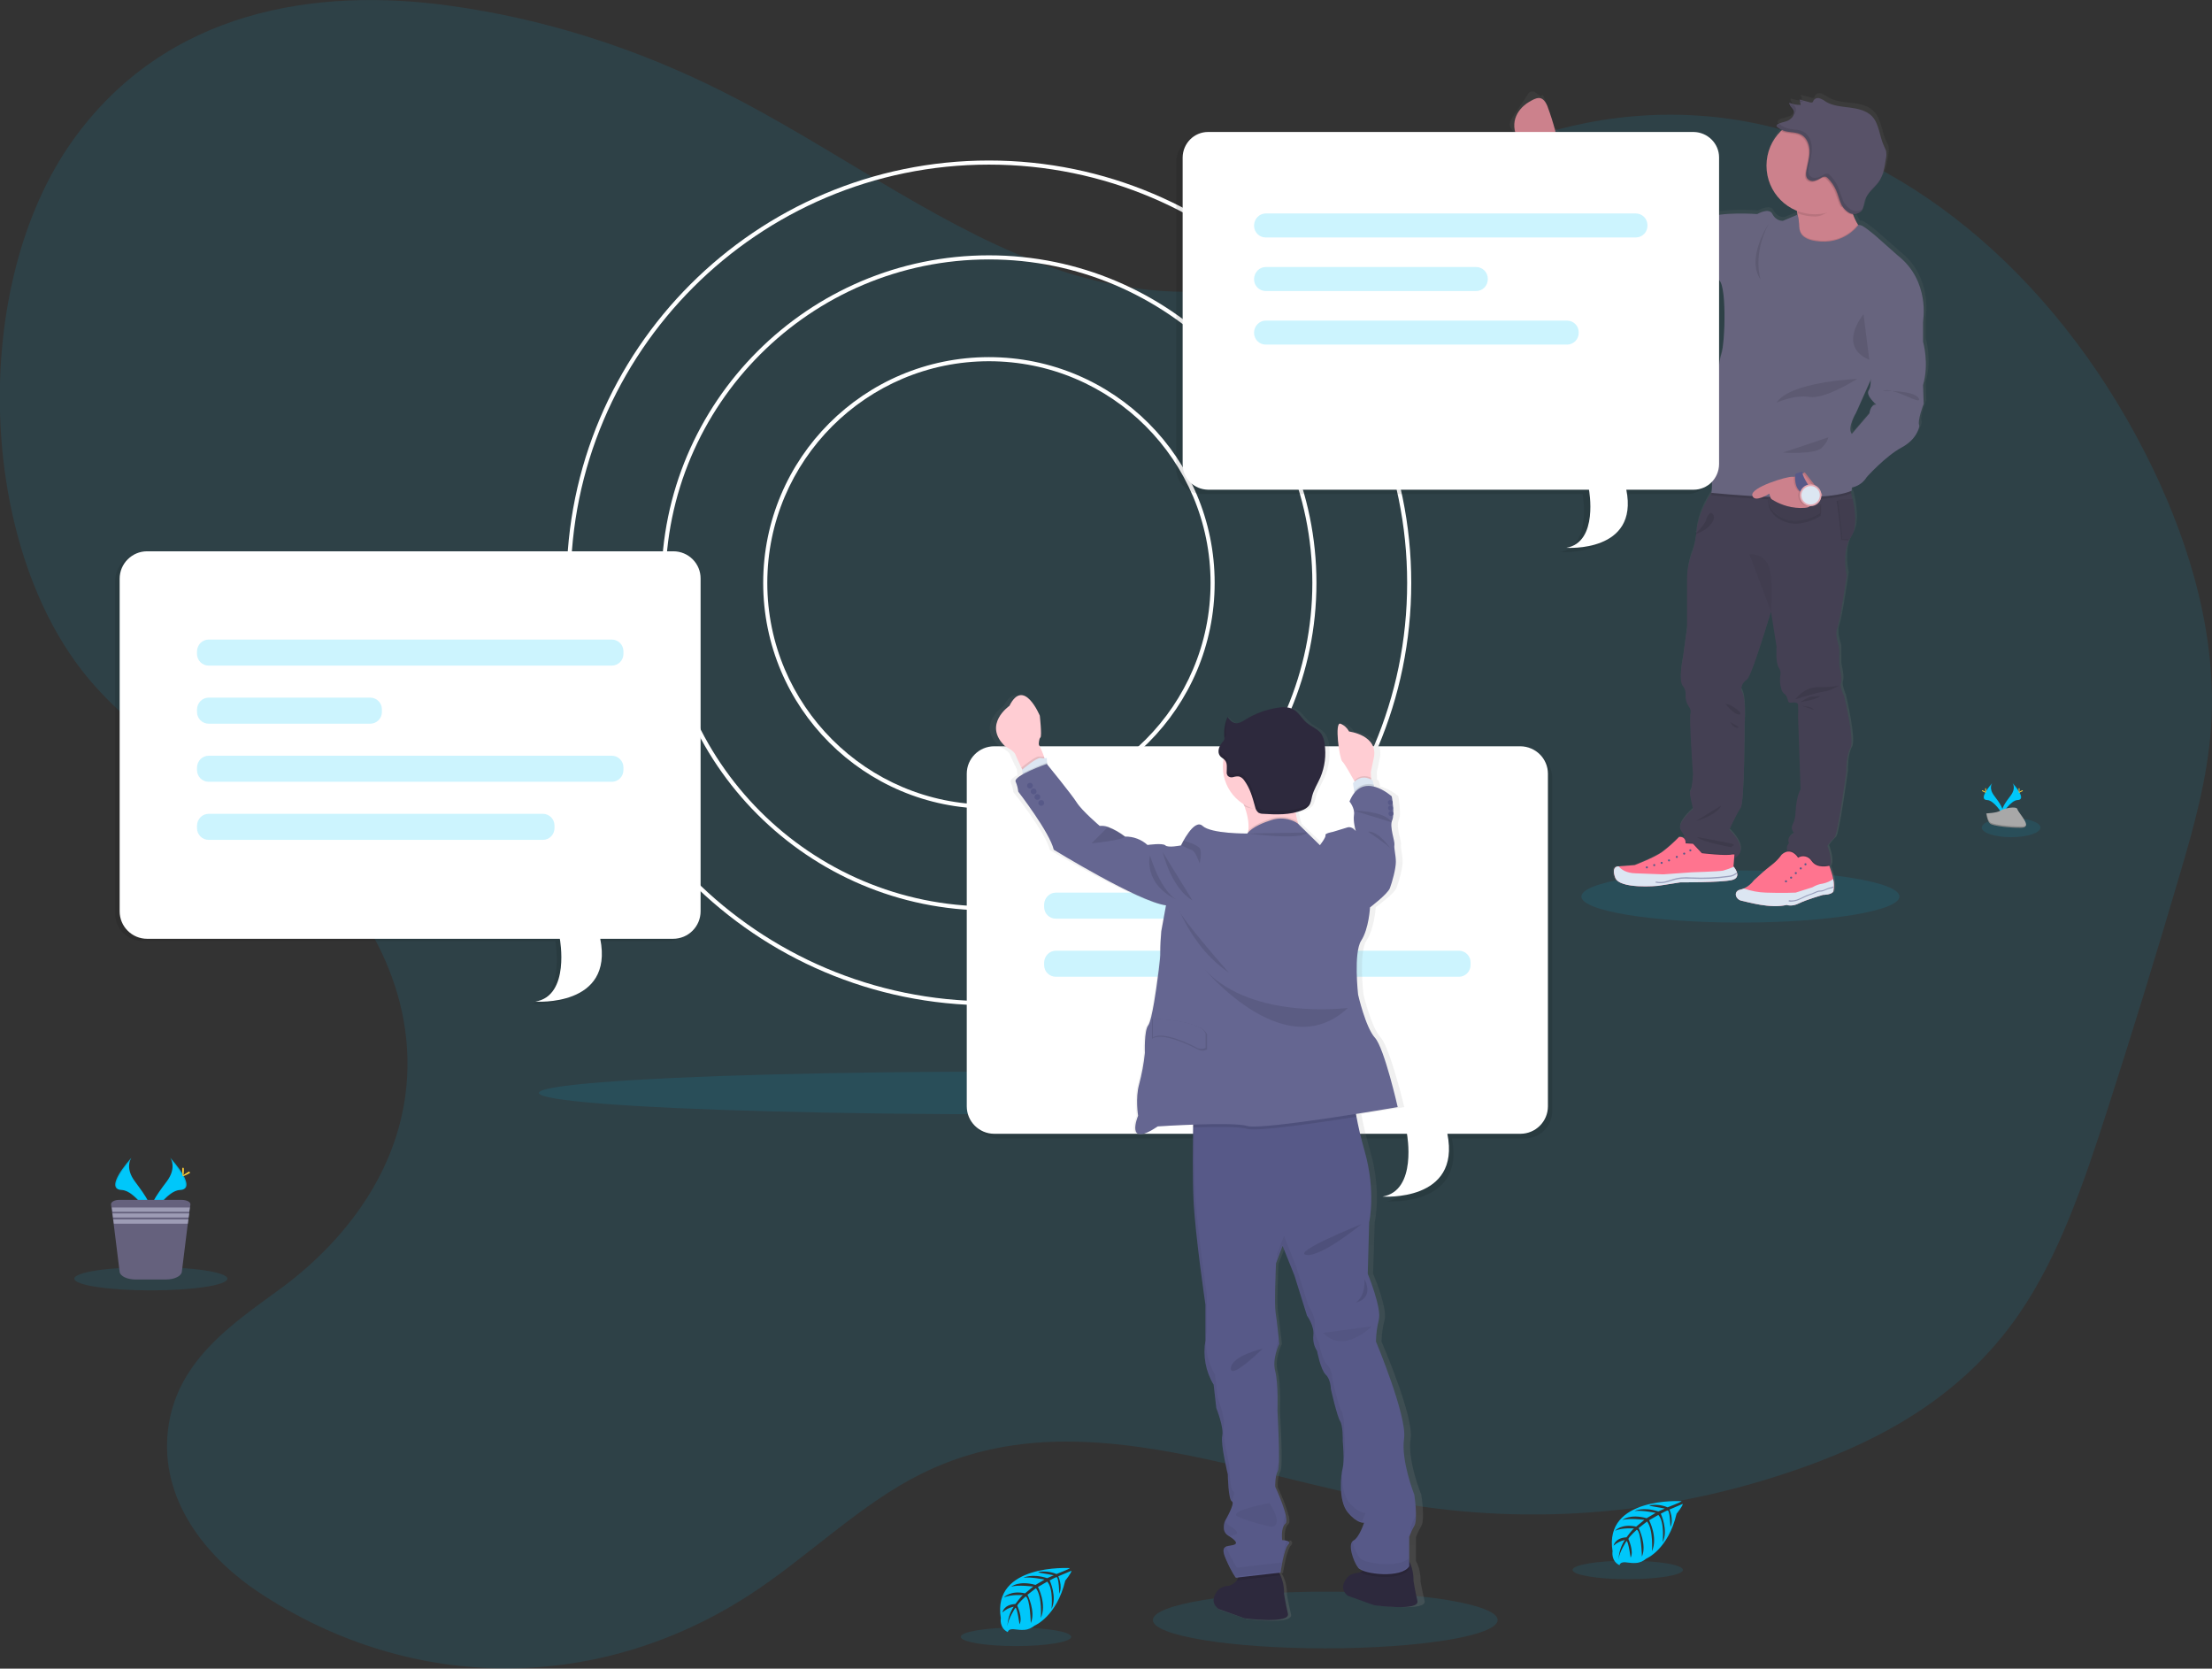 <?xml version="1.0" encoding="utf-8"?>
<!-- Generator: Adobe Illustrator 23.0.3, SVG Export Plug-In . SVG Version: 6.00 Build 0)  -->
<svg version="1.1" id="Layer_1" xmlns="http://www.w3.org/2000/svg" xmlns:xlink="http://www.w3.org/1999/xlink" x="0px" y="0px"
	 viewBox="0 0 1077.9 813" style="enable-background:new 0 0 1077.9 813;" xml:space="preserve">
<rect x="0" y="0" width="1077.9" height="813" fill="#333333" stroke="none"/>
<style type="text/css">
	.st0{opacity:0.1;fill:#00C7FA;enable-background:new    ;}
	.st1{fill:#FFFFFF;}
	.st2{opacity:0.1;}
	.st3{opacity:0.2;}
	.st4{fill:#00C7FA;}
	.st5{fill:url(#SVGID_1_);}
	.st6{fill:#CC818C;}
	.st7{fill:#444053;}
	.st8{opacity:0.1;enable-background:new    ;}
	.st9{opacity:5.000000e-02;enable-background:new    ;}
	.st10{fill:#FF748F;}
	.st11{fill:#575988;}
	.st12{fill:#DCE6F2;}
	.st13{opacity:0.5;fill:#575988;enable-background:new    ;}
	.st14{fill:#67647E;}
	.st15{fill:#585268;}
	.st16{fill:#E4AAB4;}
	.st17{fill:#FFD037;}
	.st18{fill:#65617D;}
	.st19{fill:#9D9CB5;}
	.st20{fill:url(#SVGID_2_);}
	.st21{fill:#2D293D;}
	.st22{opacity:5.000000e-02;}
	.st23{fill:#FFCDD3;}
	.st24{fill:#656691;}
	.st25{fill:#A8A8A8;}
	.st26{opacity:0.2;enable-background:new    ;}
</style>
<path class="st0" d="M663.8,111.3c-46.3,39.3-106.2,36.7-158.8,16.3S404.2,70.8,352.9,45C310,23.3,264.9,9.1,219.3,2.8
	c-65.3-9.1-138.2,2-183.7,65.4c-50.7,70.7-46.8,198.2,8,263c27.9,33,64.4,49.2,96.2,75s61.3,68.6,58.6,118.3
	c-2.5,46-31.7,81.4-61.9,103.5c-23.3,17.1-52.1,35.8-54.9,71.3c-2.7,34.3,21.4,61.2,44.5,76.5c75.3,49.9,168,49.4,243-1.3
	c26.7-18.1,51.3-42.2,79.4-56.2c73.6-37,154.8,0.2,232.8,13.9c66,11.5,133.7,5.5,198-17.5c38.6-13.8,77.4-35,104.5-74.4
	c19.6-28.4,31.8-64.3,43.2-99.8c12.2-37.8,23.9-76,35.2-114.4c6.8-23,13.4-46.5,15.2-71.2c3.2-44.7-10.2-88.9-28.3-126.6
	C1006,139,933.5,76,854.9,60s-161.7,15.2-222.6,83.6"/>
<ellipse class="st0" cx="489.6" cy="532.5" rx="227" ry="10.4"/>
<path class="st1" d="M481.9,489.8c-113.5,0-205.8-92.3-205.8-205.8S368.4,78.2,481.9,78.2S687.7,170.5,687.7,284
	S595.4,489.8,481.9,489.8z M481.9,80.2c-112.4,0-203.8,91.4-203.8,203.8s91.4,203.8,203.8,203.8S685.7,396.3,685.7,284
	S594.3,80.2,481.9,80.2z"/>
<path class="st1" d="M481.9,443.6c-88,0-159.6-71.6-159.6-159.6s71.6-159.6,159.6-159.6S641.5,196,641.5,284
	S569.9,443.6,481.9,443.6L481.9,443.6z M481.9,126.4c-86.9,0-157.6,70.7-157.6,157.6S395,441.6,481.9,441.6S639.5,370.9,639.5,284
	S568.8,126.4,481.9,126.4L481.9,126.4z"/>
<path class="st1" d="M481.9,394c-60.8,0-110-49.2-110-110s49.2-110,110-110s110,49.2,110,110C591.9,344.7,542.7,393.9,481.9,394z
	 M481.9,176c-59.6,0-108,48.4-108,108s48.4,108,108,108s108-48.4,108-108C589.9,224.4,541.6,176,481.9,176z"/>
<ellipse class="st0" cx="980" cy="403.2" rx="14.3" ry="4.7"/>
<g class="st2">
	<path d="M325.9,269.7H69.5c-7.4,0-13.4,6-13.4,13.4v162c0,7.4,6,13.4,13.4,13.4h201.1c0,0,5.2,27.7-11.9,30.6
		c0,0,38.3,2.8,31.6-30.6h35.5c7.4,0,13.4-6,13.4-13.4v-162C339.2,275.7,333.3,269.7,325.9,269.7L325.9,269.7z"/>
	<g class="st3">
		<path d="M99.5,312.7h196.4c3.1,0,5.7,2.5,5.7,5.7v1.3c0,3.1-2.5,5.7-5.7,5.7H99.5c-3.1,0-5.7-2.5-5.7-5.7v-1.3
			C93.8,315.3,96.4,312.7,99.5,312.7z"/>
		<path d="M99.5,369.3h196.4c3.1,0,5.7,2.5,5.7,5.7v1.3c0,3.1-2.5,5.7-5.7,5.7H99.5c-3.1,0-5.7-2.5-5.7-5.7V375
			C93.8,371.8,96.4,369.3,99.5,369.3z"/>
		<path d="M99.5,397.6h162.8c3.1,0,5.7,2.5,5.7,5.7v1.3c0,3.1-2.5,5.7-5.7,5.7H99.5c-3.1,0-5.7-2.5-5.7-5.7v-1.3
			C93.8,400.1,96.4,397.6,99.5,397.6z"/>
		<path d="M99.5,341h78.7c3.1,0,5.7,2.5,5.7,5.7v1.3c0,3.1-2.5,5.7-5.7,5.7H99.5c-3.1,0-5.7-2.5-5.7-5.7v-1.3
			C93.8,343.5,96.4,341,99.5,341z"/>
	</g>
</g>
<path class="st1" d="M328.1,268.6H71.7c-7.4,0-13.4,6-13.4,13.4v162c0,7.4,6,13.4,13.4,13.4h201.1c0,0,5.2,27.7-11.9,30.6
	c0,0,38.3,2.8,31.6-30.6h35.5c7.4,0,13.4-6,13.4-13.4V282C341.5,274.6,335.5,268.6,328.1,268.6z"/>
<g class="st3">
	<path class="st4" d="M101.7,311.6h196.4c3.1,0,5.7,2.5,5.7,5.7v1.3c0,3.1-2.5,5.7-5.7,5.7H101.7c-3.1,0-5.7-2.5-5.7-5.7v-1.3
		C96.1,314.1,98.6,311.6,101.7,311.6z"/>
	<path class="st4" d="M101.7,368.2h196.4c3.1,0,5.7,2.5,5.7,5.7v1.3c0,3.1-2.5,5.7-5.7,5.7H101.7c-3.1,0-5.7-2.5-5.7-5.7v-1.3
		C96.1,370.7,98.6,368.2,101.7,368.2z"/>
	<path class="st4" d="M101.7,396.5h162.8c3.1,0,5.7,2.5,5.7,5.7v1.3c0,3.1-2.5,5.7-5.7,5.7H101.7c-3.1,0-5.7-2.5-5.7-5.7v-1.3
		C96.1,399,98.6,396.5,101.7,396.5z"/>
	<path class="st4" d="M101.7,339.9h78.7c3.1,0,5.7,2.5,5.7,5.7v1.3c0,3.1-2.5,5.7-5.7,5.7h-78.7c-3.1,0-5.7-2.5-5.7-5.7v-1.3
		C96.1,342.4,98.6,339.9,101.7,339.9z"/>
</g>
<path class="st4" d="M521.3,764c0,0-38-2.3-33.6,24.4c0,0-0.9,4.7,3.4,6.8c0,0,0.1-2,3.9-1.3c1.4,0.2,2.8,0.3,4.1,0.2
	c1.9-0.1,3.6-0.9,5.1-2.1c0,0,10.7-4.4,14.9-21.9c0,0,3.1-3.8,3-4.8l-6.4,2.7c0,0,2.2,4.6,0.5,8.5c0,0-0.2-8.3-1.4-8.1
	c-0.3,0-3.3,1.6-3.3,1.6s3.8,8.1,0.9,13.9c0,0,1.1-9.9-2.1-13.3l-4.5,2.6c0,0,4.4,8.3,1.4,15.1c0,0,0.8-10.4-2.4-14.5l-4.1,3.2
	c0,0,4.1,8.2,1.6,13.8c0,0-0.3-12.1-2.5-13c0,0-3.6,3.2-4.1,4.5c0,0,2.8,6,1.1,9.1c0,0-1.1-8.1-2-8.1c0,0-3.6,5.4-3.9,9
	c0.2-3.4,1.2-6.7,3.1-9.5c-2.1,0.4-4,1.4-5.5,2.8c0,0,0.5-3.8,6.3-4.1c0,0,3-4.1,3.7-4.3c0,0-5.8-0.5-9.3,1.1c0,0,3.1-3.6,10.3-2
	l4-3.3c0,0-7.6-1-10.8,0.1c0,0,3.7-3.2,11.9-0.9l4.4-2.6c0,0-6.5-1.4-10.3-0.9c0,0,4.1-2.2,11.6,0.2l3.2-1.4c0,0-4.7-0.9-6.1-1.1
	s-1.5-0.5-1.5-0.5c3-0.5,6.1-0.2,8.9,1C514.7,766.9,521.4,764.4,521.3,764L521.3,764z"/>
<ellipse class="st0" cx="495.1" cy="797.5" rx="26.9" ry="4.5"/>
<path class="st4" d="M819.4,731.4c0,0-38-2.3-33.6,24.4c0,0-0.9,4.7,3.4,6.8c0,0,0.1-2,3.9-1.3c1.4,0.2,2.8,0.3,4.1,0.2
	c1.9-0.1,3.6-0.9,5-2.1c0,0,10.7-4.4,14.8-21.9c0,0,3.1-3.8,3-4.8l-6.5,2.8c0,0,2.2,4.6,0.5,8.5c0,0-0.2-8.3-1.4-8.1
	c-0.3,0-3.3,1.6-3.3,1.6s3.8,8.1,0.9,13.9c0,0,1.1-9.9-2.1-13.3l-4.5,2.6c0,0,4.4,8.3,1.4,15.1c0,0,0.8-10.4-2.4-14.5l-4.1,3.2
	c0,0,4.1,8.2,1.6,13.9c0,0-0.3-12.2-2.5-13.1c0,0-3.6,3.2-4.1,4.5c0,0,2.8,6,1.1,9.1c0,0-1.1-8.1-2-8.1c0,0-3.6,5.4-3.9,9
	c0.2-3.4,1.2-6.7,3.1-9.5c-2.1,0.4-4,1.4-5.5,2.8c0,0,0.6-3.8,6.3-4.1c0,0,3-4.1,3.7-4.3c0,0-5.8-0.5-9.3,1.1c0,0,3.1-3.6,10.3-2
	l4-3.3c0,0-7.6-1-10.8,0.1c0,0,3.7-3.2,11.9-0.9l4.4-2.6c0,0-6.5-1.4-10.3-0.9c0,0,4.1-2.2,11.6,0.2l3.2-1.4c0,0-4.7-0.9-6.1-1.1
	s-1.5-0.5-1.5-0.5c3-0.5,6.1-0.2,8.9,1C812.7,734.3,819.5,731.8,819.4,731.4L819.4,731.4z"/>
<ellipse class="st0" cx="793.2" cy="764.9" rx="26.9" ry="4.5"/>
<ellipse class="st0" cx="848.1" cy="436.8" rx="77.5" ry="12.7"/>
<linearGradient id="SVGID_1_" gradientUnits="userSpaceOnUse" x1="975.767" y1="331.155" x2="975.767" y2="728.097" gradientTransform="matrix(1 0 0 -1 -138.09 772.51)">
	<stop  offset="0" style="stop-color:#808080;stop-opacity:0.25"/>
	<stop  offset="0.54" style="stop-color:#808080;stop-opacity:0.12"/>
	<stop  offset="1" style="stop-color:#808080;stop-opacity:0.1"/>
</linearGradient>
<path class="st5" d="M938.4,186c3.2-10.6,0-21.3,0-21.3v-10c0,0,3.6-19.6-12.5-32.2l-10.7-9.4c0,0-6-5.1-7.7-5.5
	c-0.3-0.1-0.7-0.1-1-0.1l-0.3-0.2c-0.9-1.6-1.7-3.2-2.3-4.9c1.4,0.2,2.8-0.3,3.8-1.3c0.4-0.4,0.7-1,0.9-1.5c0.6-1.4,0.7-3.1,1.3-4.6
	c0.5-1.2,1.1-2.3,2-3.3c-0.1,0.2-0.2,0.4-0.3,0.5c1.5-1.9,3.5-3.5,4.9-5.5c0.3-0.4,0.5-0.8,0.8-1.2l-0.2,0.3c2-3.2,2.6-7,3.1-10.7
	c0.3-1.3,0.3-2.6,0.1-3.8c-0.3-0.8-0.6-1.7-1.1-2.4c-2.3-4.8-2.3-10.8-6-14.6c-2.8-2.9-7-3.8-11-4.2s-8.2-0.8-11.6-2.9
	c-1-0.7-2-1.3-3.1-1.7c-1.2-0.4-2.5,0.1-3.1,1.2c-0.1,0.3-0.2,0.6-0.4,0.8c-0.4,0.2-0.8,0.2-1.2,0.1l-5.3-1.4l0.1,0.3h-0.1l0.2,0.8
	c0.2,0,0.3,0,0.5,0.3l-0.8,1.3c-1.6,0-3.3-0.4-4.8-1c0,0.1,0,0.2,0,0.3h-0.1c-0.1,1.5,1.6,2.5,2.1,3.9c0.2,0.6,0.2,1.3,0,1.9
	c-0.2,0.6-0.6,1.1-1,1.5c-1.9,1.9-4.3,1.5-6.5,2.7c-0.4,0.2-0.7,0.5-0.8,0.9c-0.1,0.1-0.1,0.3-0.1,0.5c0.1,0.2,0.2,0.4,0.4,0.6
	c0.6,0.5,1.3,0.9,2.1,1.3l-0.6,0.6c-9.2,9.4-9.1,24.4,0.3,33.6c2.3,2.2,4.9,4,7.9,5.1c0.1,0.4,0.1,0.8,0.2,1.3v0.1l0.1,0.6l-7.2,3
	c-2.2,0-4.2-1.3-5.1-3.3c-1.7-3.4-7.5,0-7.5,0s-17.9-1.4-24.6,1.9c0,0-10.7-4.5-12.2-4.8s-3.8-1.5-4.8-1.2s-2.4-2-3.2-1.8
	s-1-1.5-3.5-2.1s-3.3,0.1-6-2.6s-24.7-13.3-24.7-13.3l-9.9-8.1l-10.5-8.4l-0.2,0.3c-0.1-0.3-0.1-0.5-0.2-0.8
	c-1-4.2-2.3-8.3-3.9-12.3c-0.7-1.6-1-3.7-1.9-2.6c-0.6,0.7-1.5-0.8-3-1.7c-1.1-0.8-2.7-0.5-3.5,0.6c-0.1,0.1-0.2,0.3-0.3,0.5
	c-8.2,12.9-11.2,13.8-6.4,18.5c4.2,4.2,7,7.9,10.5,9l0.4,0.1c-0.1,0-0.2,0-0.2,0l20,23.9c0,0,14.5,12.6,24.4,16.6s9.2,5.2,9.2,5.2
	s30.1,15.3,34.8,15s3.8,31.3,1.8,36.4s-5.1,41.9-5.1,41.9s-3,7.8,0.2,13.2c0,0,0.7,10.3,0.1,12.8c-2.8,4.2-6.7,11.4-7.3,18.8
	c0,0.4-0.1,0.8-0.1,1.1c-0.2,0.2-0.4,0.4-0.7,0.6c0,0,0.3-0.1,0.7-0.2c-0.3,3.1-1,6.1-2,9c-1.6,4.1-2.4,8.6-2.5,13v23.8l-2,14.7
	c0,0-2.4,11.2,0,13.8c1,1.3,1.5,2.9,1.3,4.6c-0.1,1.9,0.4,3.8,1.5,5.4c0.8,0.9,1.2,2.2,1,3.4c-0.8,2.6,1.2,30.1,1.2,30.1
	s-0.6,7.6-1.4,8s1.3,8.7,1.3,8.7s-8.1,6.8-6.1,10.4l2.1,3.2l-0.5,0.5l-0.3,0.3c-0.6-0.4-1.4-0.5-2.1-0.4c-2.6,2.6-5.3,5.1-8.2,7.3
	c-3.7,2.6-13.7,6.5-13.7,6.5l-7.9,0.6h-0.2c0,0-3.8-0.4-1.7,5.5s21,4,21,4l11-1.7c0,0,19.7,0.1,25.3-1.1c2.4-0.5,2.9-1.8,2.8-3.1
	l-0.1-0.1c-0.3-1.2-0.8-2.3-1.6-3.3c0-0.1-0.1-0.1-0.1-0.2l0.4-4c8.3-4.8-2.4-14.3-2.4-14.3s3.7-8,5.5-10.6s1.9-40.7,1.9-40.7
	s1-13.8-1.6-17c-0.1-2.1,1-4.1,2.8-5.2c1.9-1.3,7.5-18.8,11.9-33.3l2.8,17.1c0,0-0.6,8.2,1.2,10.6c0.7,0.9,0.9,2.1,0.7,3.2
	c-0.4,2.3-0.3,4.7,0.4,6.9c0.2,1,0.7,1.8,1.5,2.5c1.6,0.8,1.7,3.6,2.3,4.3s4.3-0.9,4.5,1.3c0.1,1.9,0.1,3.9,0,5.8l1.2,35.5
	c0,0-2,3-2.4,10.8c-0.2,3.4-0.8,5.3-1.5,6.4c-0.7,1.2-0.6,2.7,0.3,3.8l0.3,0.4l-1.5,1.1c-1.2,0.9-1.6,2.6-0.9,4
	c-1,0.9-1.3,2.2-0.9,3.5c0.1,0.2,0.2,0.4,0.3,0.6c-1.1,0.2-2.2,0.7-3,1.5c-1.5,2-3.3,3.8-5.3,5.3c-3,2.3-5.8,4.7-8.5,7.2
	c-1.3,1.7-3,3.1-4.9,4c-0.5,0.2-1,0.3-1.5,0.4c-4,0.8-2.7,5,0.5,5.6s13.9,3.9,22.2,2c0,0,2.5,1,6.1-0.8s11.8-4,11.8-4s4.5,0,5.1-1.8
	c0.2-0.6,0.2-1.2,0.3-1.8l0.1-0.1l-0.1-0.1c0-1.3-0.1-2.7-0.3-4c-0.1-0.7-0.2-1.3-0.4-1.8c-0.4-1.5-1.1-3.4-1.4-4.3
	c0.1-0.1,0.1-0.1,0.1-0.2c1.7-2.9-1.1-10-1.1-10c0.9-1.5,2.1-2.8,3.4-4c1.6-1.2,5.8-32.3,5.8-32.3s-0.2-8,2-11.6s-3-25.4-3-25.4
	s-2.2-5-1.4-6.8s-0.8-8.4-0.8-8.4v-7.9c0-0.9-0.2-1.9-0.5-2.8c-0.6-1.9-1.5-5.4-0.5-8c1.4-3.6,4.6-25.8,4.6-25.8s-2.5-9.8,1.2-17.5
	c0.3-0.6,0.6-1.2,1-1.8c2.7-4.3,1.9-11.9,0.6-18c-0.2-1-0.4-1.9-0.7-2.7c-0.1-0.4-0.2-0.7-0.3-1.1l0.4-0.2c0,0,0-0.6,0.1-1.6
	c3-0.6,5.6-2.4,7.3-5c0,0,9.2-10.3,17.3-14.7s8.7-10.6,8.7-10.6c-1.2-2.1,2.2-10.6,2.2-10.6L938.4,186z M911.9,199.8l-8.7,10.1
	c0,0,0,0,0-0.1c-2.3-3.1,2.1-10.2,2.1-10.2l7.2-16.1c-0.1,2.1-0.3,3.9-0.9,4.8c-2,2.7,3.6,7.2,3.6,7.2
	C912.2,195.4,911.9,199.8,911.9,199.8L911.9,199.8z"/>
<path class="st6" d="M758.7,67.5l-4.7,9.2c-1.5-0.1-3-0.4-4.4-0.9c-4.6-1.4-8.4-4.7-10.4-9c-4.2-9.4,2.8-15.4,6-17.2s6.3-3.8,8.8,2
	c1.5,4,2.8,8.1,3.9,12.2C758.3,66,758.7,67.5,758.7,67.5z M909.6,115.5l-7.6,11.3c0,0-35.9,17.1-29-3c3-8.8,3.4-15.3,2.8-19.8v-0.1
	c-0.7-5.6-2.8-8-2.8-8s35-17.9,29.8-5.7c-1.1,2.5-1.5,5.3-1.2,8.1c0.4,4,1.7,7.8,3.8,11.2C906.5,111.6,908,113.6,909.6,115.5
	L909.6,115.5z"/>
<path class="st7" d="M898.7,339.3c0,0,5.2,21.6,3,25.2s-2,11.5-2,11.5s-4.2,31-5.8,32.1c-1.3,1.2-2.4,2.5-3.4,4c0,0,2.8,7,1.1,9.9
	c-0.3,0.4-0.7,0.8-1.1,1c-2.7,1.1-12.5-3.9-18.1-6.9c-0.7-0.4-1.2-1-1.5-1.8c-0.4-1.2-0.1-2.6,0.9-3.4c-0.7-1.4-0.3-3,0.9-4l1.5-1.1
	l-0.3-0.4c-0.9-1.1-1-2.6-0.3-3.8c0.6-1.1,1.3-3,1.4-6.3c0.4-7.7,2.4-10.7,2.4-10.7l-1.2-35.3c0.1-1.9,0.1-3.8,0-5.8
	c-0.2-2.2-3.9-0.7-4.5-1.3s-0.7-3.4-2.3-4.2c-0.7-0.6-1.2-1.5-1.4-2.4c-0.7-2.2-0.8-4.6-0.4-6.9c0.2-1.1-0.1-2.3-0.7-3.2
	c-1.8-2.4-1.2-10.5-1.2-10.5l-2.7-17c-4.4,14.4-9.9,31.8-11.7,33.1c-1.8,1.1-2.9,3.1-2.8,5.2c2.6,3.2,1.6,16.9,1.6,16.9
	s0,37.9-1.9,40.5s-5.5,10.5-5.5,10.5s10.6,9.5,2.3,14.2l-0.1,0c-8.5,4.8-26.2-8.5-26.2-8.5l1.8-1.8l0.5-0.5l-2-3.2
	c-2-3.6,6-10.3,6-10.3s-2.1-8.3-1.3-8.7s1.3-7.9,1.3-7.9s-2-27.4-1.2-29.9c0.2-1.2-0.1-2.5-0.9-3.4c-1.1-1.6-1.6-3.4-1.5-5.3
	c0.2-1.6-0.3-3.3-1.3-4.6c-2.4-2.6,0-13.7,0-13.7l2-14.7v-23.4c0-4.5,0.8-8.9,2.4-13.1c1.2-3.4,1.9-7,2.2-10.6
	c0.7-7.5,4.7-14.8,7.4-19c1.4-2.2,2.5-3.5,2.5-3.5l63.5-2.5c0,0,1,2.8,2,6.8c0.2,0.9,0.4,1.8,0.6,2.7c1.3,6.1,2.1,13.6-0.6,17.9
	c-0.4,0.6-0.7,1.2-1,1.8c-3.6,7.7-1.2,17.4-1.2,17.4s-3.2,22-4.6,25.6c-1,2.5-0.1,6.1,0.5,7.9c0.3,0.9,0.4,1.8,0.5,2.7v7.8
	c0,0,1.6,6.5,0.8,8.3S898.7,339.3,898.7,339.3L898.7,339.3z"/>
<path class="st8" d="M901.7,261.5c-0.4,0.6-0.7,1.2-1,1.8l-3.6-0.2c0.3-1.8-2.1-19.1-2.1-19.1l7.2-0.4
	C903.5,249.7,904.3,257.3,901.7,261.5z"/>
<path class="st7" d="M902.3,261c-0.4,0.6-0.7,1.2-1,1.8l-3.6-0.2c0.3-1.8-2.1-19.1-2.1-19.1l7.2-0.4
	C904.1,249.1,904.9,256.7,902.3,261L902.3,261z"/>
<path class="st9" d="M902.3,261c-0.4,0.6-0.7,1.2-1,1.8l-3.6-0.2c0.3-1.8-2.1-19.1-2.1-19.1l7.2-0.4
	C904.1,249.1,904.9,256.7,902.3,261L902.3,261z"/>
<path class="st8" d="M891.7,422c-0.3,0.4-0.7,0.8-1.1,1c-2.7,1.1-12.5-3.9-18.1-6.9c-0.7-0.4-1.2-1-1.5-1.8c3.2-0.6,5.3,3,5.3,3
	c2.2-1.4,5.1-0.7,6.5,1.5c0,0,0,0.1,0.1,0.1c2.7,4,8.6,2.3,8.6,2.3S891.6,421.5,891.7,422L891.7,422z"/>
<path class="st10" d="M893.4,434.2c-0.6,1.8-5.1,1.8-5.1,1.8s-8,2.3-11.6,4.1s-6,0.8-6,0.8c-8.2,1.9-18.7-1.4-21.9-2
	s-4.4-4.8-0.5-5.5c0.5-0.1,1-0.3,1.5-0.5c2-0.9,3.6-2.3,4.9-4c2.7-2.5,5.4-5,8.3-7.2c2-1.5,3.8-3.3,5.2-5.3c4.7-4.1,8,1.5,8,1.5
	c2.2-1.4,5.1-0.7,6.5,1.5c0,0,0,0.1,0.1,0.1c2.7,4,8.6,2.3,8.6,2.3s1,2.7,1.5,4.6c0.1,0.5,0.3,1.1,0.4,1.8
	C893.8,430.2,893.8,432.2,893.4,434.2L893.4,434.2z"/>
<circle class="st11" cx="879.8" cy="421.1" r="0.5"/>
<circle class="st11" cx="875.1" cy="425.4" r="0.5"/>
<circle class="st11" cx="870.3" cy="429.4" r="0.5"/>
<circle class="st11" cx="872.8" cy="427.6" r="0.5"/>
<circle class="st11" cx="877.5" cy="423.1" r="0.5"/>
<path class="st12" d="M893.4,434.2c-0.6,1.8-5.1,1.8-5.1,1.8s-8,2.3-11.6,4.1s-6,0.8-6,0.8c-8.2,1.9-18.7-1.4-21.9-2
	s-4.4-4.8-0.5-5.5c0.5-0.1,1-0.3,1.5-0.5c3.5,1.2,7.1,1.9,10.7,2c8.1,0.3,14.5,0,14.5,0l8.2-2.6c1.5-0.9,3.3-1.6,5.1-1.8
	c1.8-0.4,3.5-1.1,5-2.2C893.7,430.2,893.7,432.2,893.4,434.2L893.4,434.2z"/>
<path class="st13" d="M873,439.3c-0.5,0-0.9,0-1.4-0.1l0.1-0.6c1.7,0.3,3.4,0,4.9-0.7c0.7-0.3,1.5-0.6,2.2-1s1.7-0.8,2.6-1.1
	l0.8-0.3c0.5-0.1,0.9-0.3,1.3-0.5c0.3-0.1,0.5-0.2,0.7-0.3c0.6-0.3,1.2-0.5,1.8-0.7c0.3-0.1,0.7-0.1,1-0.1c0.3,0,0.6-0.1,0.9-0.1
	c0.6-0.1,1.2-0.4,1.7-0.6c0.6-0.3,1.2-0.5,1.8-0.7l0.4-0.1c0.5,0,0.9-0.2,1.3-0.5l0.4,0.4c-0.5,0.4-1,0.6-1.6,0.6l-0.4,0.1
	c-0.6,0.1-1.2,0.4-1.7,0.6c-0.6,0.3-1.2,0.5-1.8,0.7c-0.3,0.1-0.7,0.1-1,0.1c-0.3,0-0.6,0.1-0.9,0.1c-0.6,0.2-1.2,0.4-1.7,0.7
	l-0.8,0.3c-0.5,0.2-0.9,0.4-1.4,0.5l-0.8,0.3c-0.9,0.3-1.7,0.7-2.5,1.1s-1.5,0.7-2.2,1C875.7,438.9,874.4,439.2,873,439.3L873,439.3
	z"/>
<path class="st8" d="M874.9,340.7c0,0,4.1-6,11.2-5.9s10.1-0.8,10.1-0.8s-4.5,2.7-7.6,3S874.9,340.7,874.9,340.7L874.9,340.7z
	 M877.3,342.1c0,0,3.7-2.6,5.8-2.7s4-0.3,4-0.3c-1,0.7-2.1,1.2-3.3,1.6C882.1,341.2,877.3,342.1,877.3,342.1L877.3,342.1z
	 M878.1,343.9c0,0,5.6,0.5,5.7,1.9 M825.9,260.3c0.3,0,5.3-5.2,5.6-7.3c0.3-1.3,1.1-2.5,2.2-3.2c0,0,3.2,1.3,0.3,5.2
	C831.2,259,825.9,260.3,825.9,260.3L825.9,260.3z M902.8,90.2c-1.1,2.7-2.2,2.9-1.9,5.5c-1.3,1.4-2.9,2.6-4.5,3.6
	c-3.5,2.1-7.4,6.2-11.8,6.2c-3,0-5.9-0.5-8.6-1.6c-0.7-5.6-2.8-8-2.8-8S907.9,78,902.8,90.2z"/>
<path class="st6" d="M908.1,80.7c0,13.1-10.6,23.7-23.7,23.7c-13.1,0-23.6-10.6-23.6-23.7S871.4,57,884.5,57
	C897.5,57,908.1,67.6,908.1,80.7C908.1,80.6,908.1,80.7,908.1,80.7z"/>
<path class="st8" d="M909.6,115.5l-7.6,11.3c0,0-35.9,17.1-29-3c3-8.8,3.4-15.3,2.8-19.8h0.1c0.4,1.5,0.7,3,0.7,4.6
	c0.1,3.1,0.2,7,7.8,8.3c12.8,2.2,19.6-5.8,20.8-7.4C906.5,111.6,908,113.6,909.6,115.5z M758.7,67.5l-4.7,9.2
	c-1.5-0.1-3-0.4-4.4-0.9l-0.4-0.5c1.9,0.7,8.5-11.6,8.5-11.6l0.2,0.2C758.3,66,758.7,67.5,758.7,67.5L758.7,67.5z M902.2,240.3
	c-15.3,6.6-68.3,1-68.3,1c0.2-0.6,0.3-1.1,0.3-1.7c1.4-2.2,2.5-3.5,2.5-3.5l63.5-2.5C900.1,233.6,901.2,236.4,902.2,240.3z"/>
<path class="st14" d="M875.9,104.6l-7.1,3c-2.2,0-4.1-1.3-5.1-3.3c-1.6-3.4-7.4,0-7.4,0s-17.7-1.3-24.3,1.9c0,0-10.6-4.5-12-4.8
	s-3.7-1.5-4.8-1.2s-2.4-1.9-3.1-1.8s-1-1.5-3.4-2.1s-3.3,0.2-6-2.5s-24.4-13.2-24.4-13.2l-9.8-8l-10.4-8.3c0,0-6.5,12.3-8.5,11.6
	l19.8,23.8c0,0,14.3,12.5,24.1,16.5s9.1,5.2,9.1,5.2s29.8,15.2,34.4,14.9s3.7,31.1,1.8,36.2s-5,41.6-5,41.6s-3,7.7,0.1,13.1
	c0,0,0.8,11,0,12.9c0,0,53.3,5.7,68.4-1c0,0,2.2-24.7,0-27.8s2.1-10.1,2.1-10.1l9.5-21.3l23.2-23.4c0,0,3.6-19.5-12.3-32l-10.6-9.4
	c0,0-5.9-5.1-7.6-5.4s-1.1,0-1.1,0s-6.9,10-21,7.7c-7.7-1.3-7.7-5.2-7.8-8.3C876.6,107.6,876.4,106,875.9,104.6L875.9,104.6z"/>
<path class="st8" d="M905,184.6c0,0-32.7,1.3-39.3,11.6c0,0,8.5-4,16.1-2.8S905,184.6,905,184.6z M868.8,220.5c0,0,15.5,1,18.8-2.2
	s3.3-5.2,3.3-5.2L868.8,220.5z M908.1,153.1c0,0-13.1,15.5,2.8,22.2L908.1,153.1z M830.6,123.2c0,0,4.8,9.7,7.1,10.4L830.6,123.2z
	 M814.5,119c0,0,11.9,10.7,14.1,11.8C828.7,130.8,816.3,119,814.5,119z M862,108.8c0,0-11.5,17.1-4,27.5
	C857.9,136.3,853.8,124,862,108.8z"/>
<path class="st6" d="M890.9,238.4l-3.5,3.3l-0.5,0.5l-4,3.8c-0.3,0.2-0.6,0.4-0.9,0.6c-16.5,11.8-19.8-6.1-19.8-6.1
	s-7.3,4.8-8.3,0.9s17-9.4,19.6-9.1c0.2,0,0.5,0,0.7,0c1.3-0.2,2.6-0.7,3.7-1.3c0.3-0.1,0.5-0.3,0.8-0.4c0.9-0.5,1.8-1.1,2.7-1.7
	L890.9,238.4z"/>
<path class="st8" d="M908.7,80.7c0,8.3-4.4,16.1-11.6,20.3c-0.3-0.6-0.6-1.1-0.9-1.7c-0.8-2-1.4-4.1-2.2-6.1c-1-2.2-2.3-4.1-4-5.8
	c-0.3-0.3-0.6-0.6-1-0.7c-0.8-0.1-1.6,0.1-2.2,0.6c-1,0.7-2.1,1.2-3.3,1.4c-1.2,0.3-2.5-0.1-3.3-1c-0.9-1.1-0.8-2.7-0.5-4.1
	c0.6-3.1,1.5-6.1,1.5-9.2s-1.2-6.5-3.9-8.1c-2.4-1.4-5.4-1-8-1.8c-0.4-0.1-0.8-0.3-1.2-0.4c9.1-9.4,24.1-9.5,33.5-0.4
	C906.2,68.2,908.7,74.3,908.7,80.7L908.7,80.7z"/>
<path class="st15" d="M866.5,60.4c-0.4,0.2-0.9,0.6-0.8,1.1c0.1,0.2,0.2,0.4,0.4,0.5c1.1,0.9,2.4,1.5,3.7,1.9
	c2.7,0.7,5.7,0.4,8.1,1.8c2.7,1.6,3.9,4.9,3.9,8.1s-1,6.2-1.5,9.2c-0.3,1.4-0.4,3,0.5,4.1c0.9,0.9,2.1,1.3,3.3,1
	c1.2-0.3,2.3-0.8,3.3-1.4c0.6-0.5,1.4-0.7,2.2-0.6c0.4,0.1,0.8,0.4,1.1,0.7c1.7,1.7,3,3.6,4,5.8c0.9,2,1.4,4.1,2.2,6.1
	c0.7,2,2.2,3.8,4,4.9c1.9,1.2,4.4,0.9,6-0.6c1.4-1.5,1.3-3.8,2-5.8c1.2-3.4,4.5-5.5,6.5-8.4c2.3-3.3,3-7.4,3.6-11.4
	c0.3-1.2,0.3-2.5,0.1-3.8c-0.3-0.8-0.6-1.6-1-2.4c-2.3-4.8-2.3-10.8-5.9-14.6c-2.8-2.8-6.9-3.7-10.9-4.2s-8.1-0.8-11.5-2.8
	c-0.9-0.7-2-1.3-3.1-1.7c-1.2-0.4-2.4,0.1-3,1.1c-0.1,0.3-0.2,0.6-0.4,0.8c-0.4,0.2-0.8,0.2-1.2,0.1l-5.2-1.4l0.6,2.6
	c-1.9,0.1-3.8-0.3-5.6-1c-0.1,1.5,1.6,2.5,2.1,3.8c0.4,1.3,0,2.7-1,3.6C871,59.6,868.7,59.2,866.5,60.4z"/>
<path class="st8" d="M845.3,415.8l-0.2,2.4l-0.1,0c-8.5,4.8-26.2-8.5-26.2-8.5l1.8-1.8c0.6,0.7,0.9,1.6,0.8,2.5l3.6,0.2l4.3,4.7
	c0,0,11.7,1.4,14.8,0.6L845.3,415.8z"/>
<path class="st10" d="M843.8,428.8c-5.5,1.2-25,1.1-25,1.1l-10.9,1.7c0,0-18.7,1.8-20.8-4s1.6-5.5,1.6-5.5h0.1l7.8-0.6
	c0,0,9.9-3.8,13.5-6.5c2.9-2.2,5.6-4.6,8.1-7.2c0,0,3.3-0.6,3.2,3.1l3.6,0.2l4.3,4.6c0,0,11.7,1.4,14.8,0.6h1.1l-0.5,5.8l0.1,0.2
	C845.7,423.3,848.8,427.7,843.8,428.8L843.8,428.8z"/>
<circle class="st11" cx="823.7" cy="414.3" r="0.5"/>
<circle class="st11" cx="809.7" cy="420.4" r="0.5"/>
<circle class="st11" cx="802.5" cy="422.6" r="0.5"/>
<circle class="st11" cx="813.3" cy="419.2" r="0.5"/>
<circle class="st11" cx="806.1" cy="421.5" r="0.5"/>
<circle class="st11" cx="817.1" cy="417.5" r="0.5"/>
<circle class="st11" cx="820.7" cy="415.9" r="0.5"/>
<path class="st12" d="M843.8,428.8c-5.5,1.2-25,1.1-25,1.1l-10.9,1.7c0,0-18.7,1.8-20.8-4s1.6-5.5,1.6-5.5h0.1
	c1.2,1.5,3.6,3.3,8.3,3.4l13.4,0.5l13.9-1c0,0,13-0.4,15.2-0.8c1.8-0.5,3.5-1.1,5.2-1.9C845.7,423.3,848.8,427.7,843.8,428.8
	L843.8,428.8z"/>
<path class="st13" d="M808.9,430.3c-0.7,0-1.5-0.1-2.2-0.3l0.2-0.5c1.8,0.4,3.7,0.3,5.5-0.3c0.7-0.2,1.3-0.4,2-0.6
	c3.1-1.1,6.4-1.4,9.7-1.1h0.4c6,0.3,11.9,0,17.8-0.8c1.4-0.1,2.7-0.6,3.8-1.5l0.4,0.4c-1.2,1-2.6,1.6-4.2,1.7c-6,0.9-12,1.1-18,0.8
	h-0.4c-2-0.1-4-0.1-5.9,0.2c-1.2,0.2-2.4,0.5-3.5,0.9c-0.7,0.2-1.3,0.4-2,0.6C811.4,430.1,810.2,430.3,808.9,430.3L808.9,430.3z"/>
<path class="st8" d="M890.9,238.4l-3.5,3.3l-8.7-11.1c0.9-0.5,1.8-1.1,2.7-1.7L890.9,238.4z"/>
<path class="st14" d="M930.3,147l6.8,9.5v10c0,0,3.1,10.6,0,21.1l0.3,9.2c0,0-3.3,8.5-2.1,10.6c0,0-0.6,6.3-8.6,10.6
	s-17.1,14.5-17.1,14.5s-3.4,6.6-12.6,5.1l-8.8,3.7l-10.1-12.9l13.7-7.4c0,0,4.8-6.4,7.6-6.1l11.6-13.5c0,0,0.3-4.3,3.3-4.3
	c0,0-5.5-4.5-3.6-7.1s0.3-14.6,0.3-14.6L930.3,147z"/>
<path class="st8" d="M917.5,190.4c0,0,15.6-0.3,17.5,3.7S922.3,188.2,917.5,190.4z M886.9,241.3c0,0.3,0,0.5-0.1,0.8
	c-0.4,2.5-2.4,4.3-4.9,4.5h-0.3c-2.9,0-5.3-2.4-5.3-5.3l0,0c0-0.6,0.1-1.2,0.3-1.7c-2.5-2-2.6-5.6-2.5-7.4c1.3-0.2,2.6-0.7,3.7-1.3
	c0.6,1.9,1.5,3.6,2.6,5.3c0.4-0.1,0.8-0.2,1.2-0.1C884.6,236.1,886.9,238.4,886.9,241.3C886.9,241.3,886.9,241.3,886.9,241.3z"/>
<path class="st11" d="M878.3,229.8c0,0-3.5,0.8-3.5,1.4s-0.8,6.4,3.1,8.8s3.5-3.3,3.5-3.3S878,231.6,878.3,229.8L878.3,229.8z"/>
<circle class="st16" cx="882.3" cy="241.3" r="5.3"/>
<circle class="st12" cx="882.3" cy="241.3" r="4.5"/>
<path class="st8" d="M861.8,243.4c0,0,11.1,9.2,25.4,3.4v4.5c0,0-9.5,6.5-18.2,2.6S861.8,243.4,861.8,243.4L861.8,243.4z"/>
<path class="st8" d="M861.8,242.2c0,0,11.1,9.2,25.4,3.4v4.5c0,0-9.5,6.5-18.2,2.6S861.8,242.2,861.8,242.2L861.8,242.2z"/>
<path class="st7" d="M861.8,242.2c0,0,11.1,9.2,25.4,3.4v4.5c0,0-9.5,6.5-18.2,2.6S861.8,242.2,861.8,242.2L861.8,242.2z"/>
<path class="st9" d="M862.1,242.2c0,0,11.1,9.2,25.4,3.4v4.5c0,0-9.5,6.5-18.2,2.6S862.1,242.2,862.1,242.2z"/>
<path class="st8" d="M826.9,407.8c0,0,14.9,2.7,17.1,3.3s-0.6,1.6-0.6,1.6S829.8,410.4,826.9,407.8L826.9,407.8z M826.5,400
	c0.2,0,10.1-2.8,12.2-7.5 M840.9,343c0,0,4,5.3,6.6,5.1S843.3,342.8,840.9,343z M843.2,351.8c0,0,1.7,3.7,4.2,2.5"/>
<path class="st9" d="M852.5,270.1l10.5,27.8c0,0,1.5-17.9-1.7-23.3C859.6,271.5,856.1,269.7,852.5,270.1z"/>
<g class="st2">
	<path d="M878.5,49.6l-0.1-0.4l-1.7-0.5l0.2,0.8C877.4,49.7,878,49.7,878.5,49.6L878.5,49.6z M873.8,56.3l0.2-0.2
		c1-0.9,1.4-2.3,1-3.6c-0.2-0.5-0.5-0.9-0.8-1.3c-0.8-0.2-1.7-0.4-2.5-0.7c-0.1,1.5,1.6,2.5,2.1,3.8C874.1,55,874.1,55.7,873.8,56.3
		L873.8,56.3z M901.9,102.1c-1.8-1.2-3.3-2.9-4-4.9c-0.8-2-1.4-4.1-2.2-6.1c-1-2.2-2.3-4.1-4-5.8c-0.3-0.3-0.6-0.6-1-0.7
		c-0.8-0.1-1.6,0.1-2.2,0.6c-1,0.7-2.1,1.2-3.3,1.4c-1.2,0.3-2.5-0.1-3.3-1c-0.9-1.1-0.8-2.7-0.5-4.1c0.6-3.1,1.5-6.1,1.5-9.2
		s-1.2-6.5-3.9-8c-2.4-1.4-5.4-1-8-1.8c-1.4-0.4-2.6-1-3.7-1.9l-0.2-0.2c-0.2,0.1-0.4,0.2-0.7,0.3c-0.4,0.2-0.9,0.6-0.8,1.1
		c0.1,0.2,0.2,0.4,0.4,0.6c1.1,0.9,2.4,1.5,3.7,1.9c2.7,0.7,5.7,0.4,8,1.8c2.7,1.5,3.9,4.9,3.9,8s-1,6.2-1.5,9.2
		c-0.3,1.4-0.4,3,0.5,4.1c0.9,0.9,2.1,1.3,3.3,1c1.2-0.3,2.3-0.8,3.3-1.4c0.6-0.5,1.4-0.7,2.2-0.6c0.4,0.2,0.7,0.4,1,0.7
		c1.7,1.7,3,3.6,4,5.8c0.9,2,1.4,4.1,2.2,6.1c0.7,2.1,2.1,3.8,4,5c1.9,1,4.5,1,6-0.6c0.4-0.4,0.7-0.9,0.9-1.5
		C906,103,903.7,103.1,901.9,102.1L901.9,102.1z M910.5,94.5c1.5-1.9,3.4-3.5,4.8-5.5c0.3-0.4,0.5-0.8,0.8-1.2
		C914.3,90.1,911.8,92,910.5,94.5L910.5,94.5z"/>
</g>
<g class="st2">
	<path d="M822.2,66.4H585.6c-6.8,0-12.3,5.5-12.4,12.4v149.5c0,6.8,5.5,12.3,12.4,12.4h185.6c0,0,4.8,25.5-11,28.3
		c0,0,35.4,2.5,29.2-28.3h32.8c6.8,0,12.3-5.5,12.4-12.4V78.8C834.6,72,829,66.4,822.2,66.4z"/>
	<g class="st3">
		<path d="M613.8,106.1h180.3c3.1,0,5.7,2.5,5.7,5.7v0.3c0,3.1-2.5,5.7-5.7,5.7H613.8c-3.1,0-5.7-2.5-5.7-5.7v-0.3
			C608.1,108.6,610.6,106.1,613.8,106.1z"/>
		<path d="M613.8,158.3h146.8c3.1,0,5.7,2.5,5.7,5.7v0.3c0,3.1-2.5,5.7-5.7,5.7H613.8c-3.1,0-5.7-2.5-5.7-5.7V164
			C608.1,160.8,610.6,158.3,613.8,158.3z"/>
		<path d="M613.8,132.2h102.5c3.1,0,5.7,2.5,5.7,5.7v0.3c0,3.1-2.5,5.7-5.7,5.7H613.8c-3.1,0-5.7-2.5-5.7-5.7v-0.3
			C608.1,134.7,610.6,132.2,613.8,132.2z"/>
	</g>
</g>
<path class="st1" d="M825.3,64.3H588.7c-6.8,0-12.3,5.5-12.4,12.4v149.5c0,6.8,5.5,12.3,12.4,12.4h185.6c0,0,4.8,25.5-11,28.3
	c0,0,35.4,2.5,29.2-28.3h32.8c6.8,0,12.3-5.5,12.4-12.4V76.7C837.7,69.9,832.1,64.4,825.3,64.3L825.3,64.3z"/>
<g class="st3">
	<path class="st4" d="M616.8,104h180.3c3.1,0,5.7,2.5,5.7,5.7v0.3c0,3.1-2.5,5.7-5.7,5.7H616.8c-3.1,0-5.7-2.5-5.7-5.7v-0.3
		C611.2,106.6,613.7,104,616.8,104z"/>
	<path class="st4" d="M616.8,156.2h146.8c3.1,0,5.7,2.5,5.7,5.7v0.3c0,3.1-2.5,5.7-5.7,5.7H616.8c-3.1,0-5.7-2.5-5.7-5.7v-0.3
		C611.2,158.8,613.7,156.2,616.8,156.2z"/>
	<path class="st4" d="M616.8,130.1h102.5c3.1,0,5.7,2.5,5.7,5.7v0.3c0,3.1-2.5,5.7-5.7,5.7H616.8c-3.1,0-5.7-2.5-5.7-5.7v-0.3
		C611.2,132.7,613.7,130.1,616.8,130.1z"/>
</g>
<path class="st4" d="M82.9,564c0,0,3.6,4.7-1.7,11.7s-9.5,13-7.8,17.4c0,0,7.9-13.1,14.3-13.3S90,571.9,82.9,564z"/>
<path class="st8" d="M82.9,564c0.3,0.5,0.5,0.9,0.7,1.5c6.3,7.3,9.6,14.2,3.6,14.4c-5.6,0.2-12.3,10.2-13.9,12.7
	c0,0.2,0.1,0.4,0.2,0.6c0,0,7.9-13.1,14.3-13.3S90,571.9,82.9,564z"/>
<path class="st17" d="M89.6,570c0,1.6-0.2,3-0.4,3s-0.4-1.3-0.4-3s0.2-0.9,0.5-0.9S89.6,568.3,89.6,570z"/>
<path class="st17" d="M91.8,571.9c-1.4,0.8-2.7,1.3-2.8,1.1s1-1,2.4-1.8s0.9-0.2,1,0S93.3,571.1,91.8,571.9L91.8,571.9z"/>
<path class="st4" d="M64.1,564c0,0-3.6,4.7,1.7,11.7c5.2,7,9.5,13,7.8,17.4c0,0-7.9-13.1-14.3-13.3S57.1,571.9,64.1,564z"/>
<path class="st8" d="M64.1,564c-0.3,0.5-0.5,0.9-0.7,1.5c-6.3,7.3-9.6,14.2-3.6,14.4c5.6,0.2,12.3,10.2,13.9,12.7
	c-0.1,0.2-0.1,0.4-0.2,0.6c0,0-7.9-13.1-14.3-13.3S57.1,571.9,64.1,564z"/>
<ellipse class="st0" cx="73.5" cy="623" rx="37.3" ry="5.7"/>
<path class="st18" d="M92.8,586.8l-0.2,1.5l-0.3,2.1l-0.1,0.9l-0.3,2l-0.1,0.9l-0.3,2.1l-2.9,23.4c-0.3,2.1-3.7,3.7-7.8,3.7H66.1
	c-4.1,0-7.5-1.6-7.8-3.7l-2.9-23.4l-0.3-2.1l-0.1-0.9l-0.3-2l-0.1-0.9l-0.3-2.1l-0.2-1.5c-0.1-1.2,1.7-2.2,4-2.2h30.3
	C91,584.6,92.9,585.6,92.8,586.8z"/>
<path class="st19" d="M92.5,588.3l-0.3,2.1H54.8l-0.3-2.1H92.5z M92.2,591.2l-0.3,2H55.1l-0.3-2H92.2z M91.8,594.1l-0.3,2.1H55.5
	l-0.3-2.1H91.8z"/>
<ellipse class="st0" cx="645.8" cy="789.3" rx="84" ry="13.8"/>
<g class="st2">
	<path d="M743.1,365.9H486.7c-7.4,0-13.4,6-13.4,13.4v162c0,7.4,6,13.4,13.4,13.4h201.1c0,0,5.2,27.7-11.9,30.6
		c0,0,38.3,2.8,31.6-30.6h35.5c7.4,0,13.4-6,13.4-13.4v-162C756.5,371.9,750.5,365.9,743.1,365.9L743.1,365.9z"/>
	<g class="st3">
		<path d="M516.8,465.5h196.4c3.1,0,5.7,2.5,5.7,5.7v1.3c0,3.1-2.5,5.7-5.7,5.7H516.8c-3.1,0-5.7-2.5-5.7-5.7v-1.3
			C511.1,468,513.6,465.5,516.8,465.5z"/>
		<path d="M516.8,437.2h78.7c3.1,0,5.7,2.5,5.7,5.7v1.3c0,3.1-2.5,5.7-5.7,5.7h-78.7c-3.1,0-5.7-2.5-5.7-5.7v-1.3
			C511.1,439.7,513.6,437.2,516.8,437.2z"/>
	</g>
</g>
<path class="st1" d="M740.9,363.6H484.5c-7.4,0-13.4,6-13.4,13.4v162c0,7.4,6,13.4,13.4,13.4h201.1c0,0,5.2,27.7-11.9,30.6
	c0,0,38.3,2.8,31.6-30.6h35.6c7.4,0,13.4-6,13.4-13.4V377C754.3,369.6,748.3,363.7,740.9,363.6L740.9,363.6z"/>
<g class="st3">
	<path class="st4" d="M514.5,463.2h196.4c3.1,0,5.7,2.5,5.7,5.7v1.3c0,3.1-2.5,5.7-5.7,5.7H514.5c-3.1,0-5.7-2.5-5.7-5.7v-1.3
		C508.9,465.8,511.4,463.2,514.5,463.2z"/>
	<path class="st4" d="M514.5,434.9h78.7c3.1,0,5.7,2.5,5.7,5.7v1.3c0,3.1-2.5,5.7-5.7,5.7h-78.7c-3.1,0-5.7-2.5-5.7-5.7v-1.3
		C508.9,437.5,511.4,434.9,514.5,434.9z"/>
</g>
<linearGradient id="SVGID_2_" gradientUnits="userSpaceOnUse" x1="726.182" y1="-16.926" x2="726.182" y2="433.896" gradientTransform="matrix(1 0 0 -1 -138.09 772.51)">
	<stop  offset="0" style="stop-color:#808080;stop-opacity:0.25"/>
	<stop  offset="0.54" style="stop-color:#808080;stop-opacity:0.12"/>
	<stop  offset="1" style="stop-color:#808080;stop-opacity:0.1"/>
</linearGradient>
<path class="st20" d="M694.2,780c-1.2-5.1-2-9.6-2-9.6s0.3-5.6-2.2-9.8v-11.7c0.7-1.9,1.6-3.7,2.6-5.4c1.9-3.3,0-15.2,0-15.2
	s-6.9-16.8-5.2-27.4s-14.2-47.3-14.2-47.3c0.1-3.5,0.6-7,1.5-10.5c0.2-0.7,0.2-1.5,0.2-2.2c0-0.1,0-0.2,0-0.3v0.1
	c-0.2-7-5.8-20.2-5.8-20.2l0.8-25.1c0,0,3.5-14.8-2.2-34.6c-2-6.9-3.3-12.5-4.1-16.7c-0.1-0.5-0.2-1-0.3-1.4c11.9-1.8,21-3.3,21-3.3
	s-6.9-28.9-11.5-33.9s-8.4-21-8.4-21s-2.4-20.4,1.5-26.3s4.5-16.2,4.5-16.2s9-6.5,10.1-9.4s3-9.4,3-12.8s-1.1-6.5-0.8-8.3
	s-2.6-8.7-1.1-11.9c0.4-1,0.6-2.1,0.6-3.1v-0.1c0-2.8-0.3-5.7-0.8-8.5c-2.6-2.2-5.6-3.8-8.8-4.7l-0.2-0.8l-0.5-2
	c-0.3-0.2-0.6-0.4-0.9-0.5v-0.7l-0.1-2.9l1.4-6.6c2.8-11.5-12.5-13.2-12.5-13.2c-0.9-1.8-2.5-3.1-4.3-3.8
	c-3.1-1.1-0.5,17.2,0.9,18.4c1.1,0.9,4.4,6.6,6,9.4l0.3,0.5c-0.3,0.2-0.5,0.5-0.7,0.7l0.6,4l0.1,0.6c-1,1.3-1.8,2.7-2.4,4.2
	c0,0,2.8,3.1,2.2,6.5s0.8,7.7,0.9,7.9c-0.2-0.2-2.1-2.3-4.1-1.8s-7.5,2.2-7.5,2.2s-4.1,0.7-3.7,1.6s-2.8,4.9-2.8,4.9l-11-10.4
	c-0.1-0.3-0.2-0.6-0.3-1c-0.5-1.5-0.8-3-1-4.6c1.2-0.3,2.4-0.7,3.5-1.1c1.1-0.4,2.2-1.1,3-2c1.1-1.3,1.3-3.1,1.8-4.8
	c0.9-3.2,2.8-6.1,4.1-9.1c2.3-5.1,3-10.8,2.2-16.4c-0.2-1.7-0.8-3.4-1.7-4.8c-1.8-2.5-5.1-3.5-7.4-5.5s-3.9-5-6.7-6.5
	c-2.5-1.3-5.5-1.2-8.4-0.7c-5.5,0.9-10.8,2.8-15.6,5.7c-1.6,1-3.4,2-5.2,1.7c-1.6-0.3-2.7-1.6-3.8-2.8c0,0,0-0.1,0-0.1l-0.1-0.1
	c-1.1,2.6-1.7,5.4-1.6,8.2c0,0.4,0,0.9,0,1.3v0.8c0,0.2,0,0.4-0.1,0.6c-0.2,0.6-0.6,1.1-1,1.5c-0.3,0.4-0.6,0.8-0.9,1.2
	c0-0.2,0.1-0.3,0.2-0.5c-0.7,1-1.1,2.2-1.1,3.5c-0.1,0.9,0.2,1.8,0.8,2.5c0.6,0.5,1.2,1,1.8,1.5c-1.6,8.7,2.4,17.4,10,21.8
	c0.1,0.3,0.3,0.6,0.4,1c1.4,3.7,2.5,8,2,12c0,0.3-0.1,0.6-0.1,0.9s-0.3,0.3-0.4,0.5s-18.2,0.2-22.5-3.7s-10.8,9.5-10.8,9.5
	s-6.5,1.3-7.8,0s-9-0.2-9-0.2c-3.1-2.8-7.2-4.2-11.3-4.1c-2.5-1.9-5.4-3.5-8.3-4.6l-0.2-0.1c-1.3-0.5-2.7-0.7-4.1-0.5
	c0,0-9-7.4-11.6-11.4s-15-18.7-15.1-18.8v-0.7l-0.1-2.1c-0.4,0.1-0.7,0.1-1.1,0.1c-0.1-0.2-0.2-0.5-0.3-0.7
	c-0.7-2.1-1.6-4.1-2.6-6.1c0,0,0-2.7,0.8-3.4s-0.3-10.6-0.3-10.6s-8.1-18.9-15.3-4.8c0,0-13.7,9.1-2.2,19.7c0,0,4.6,2.2,5.2,4
	c0.4,1.1,2,4.3,3,6.4l0.5,1l-0.1,0.1l0.2,1.8l0.1,0.7c-2.2,1.2-3.6,2.4-3.3,3.4c0.6,1.6,1.1,3.2,1.3,4.9c0,0,15.8,19.8,17.8,28.3
	c0,0,42.5,25.3,56.5,27l-2.4,12.6c-0.4,3.4-0.5,6.8-0.6,10.3c0.2,2.7-1.7,15-1.7,15s-2.4,18-4.5,20.6s-1.6,13.3-1.6,13.3
	c-0.5,5.2-1.4,10.3-2.8,15.3c-2,6.9-0.6,15.3-0.6,15.3s-7.1,16.2,9.9,5.2c0,0,8.3-0.5,17.9-0.8v1c0,1.2,0,2.6-0.1,4
	c-0.1,9.3-0.2,22.1,0.2,31.8c0.8,17.1,6,51,6,51v17c-0.3,1.6-0.5,3.2-0.5,4.9c-0.1,6,1.5,11.9,4.6,17.1l1.3,11.4c0,0,3.1,7.5,3.1,12
	c0,0.4-0.1,0.7-0.1,1.1c-0.1,0.6-0.2,1.2-0.2,1.7c-0.2,5.2,2.9,17.5,2.9,17.5s0.2,12.5,2,13.2c1.6,0.6-2.1,7.2-3.2,9.1
	c0-0.1,0-0.2-0.1-0.4l-0.2,0.4c-0.4,1-0.6,2.1-0.6,3.1c-0.2,1.7,0.6,3.4,2.1,4.4c3.5,2.2,5.4,4,2.4,4.7c-1.1,0.2-2.2,0.4-3.3,0.7
	l-0.2-0.4c-0.9,0.4-1.4,1.3-1.2,2.2c0,1.5,0.4,2.9,1.1,4.2c3,6.7,5,9.2,5,9.2l1.4-0.2c-0.2,0.5-0.5,1.1-0.8,1.5
	c-0.5,0.8-1.3,1.4-2.1,1.9c-0.8,0.5-1.6,0.8-2.5,0.9c-2,0.1-4,1-5.3,2.6c-1.9,2.4-3,5.7,0.7,8.6l13.3,4.6c0,0,22.9,3,21.7-2.2
	s-2-9.7-2-9.7c0.1-3.1-0.5-6.3-1.9-9.1c-0.2-0.5-0.5-0.9-0.8-1.3l0.8-0.1c0,0,1.7-11.4,3.9-13.5c0.5-0.5,0.6-0.9,0.5-1.2
	c0.2-0.6-0.3-1-1.1-1.2l-0.2,0.5c-0.7-0.2-1.5-0.2-2.2-0.3c0,0-0.7-6,1.7-8.1c0.4-0.5,0.6-1.1,0.5-1.8c0-0.8-0.1-1.6-0.3-2.4
	l-0.1,0.1c-1.2-5.4-5.3-14-5.3-14s-0.2-5.4,1.3-7.6s-0.2-29.4-0.2-29.4s0.6-13.2-1.1-19.3s2-13.3,2-13.3v-0.4l0-0.1
	c0,0-0.1-0.8-0.2-2.1v0.1c-0.4-3.5-1.1-9.8-1.6-12.7c-0.8-4.2,0.2-24,0.2-24l3.4-8.5l6,14.6l6.3,19.5c0,0,3.1,4.1,3.2,8.3
	c0,0.2,0,0.4,0,0.6c0,0.4-0.1,0.9-0.1,1.3c-0.1,2.5,0.6,4.9,1.9,6.9c0,0,1.7,9.2,4.3,11.5s2.6,6.8,2.6,6.8s3.2,13.3,4.7,15.7
	c1.3,2,1.3,7.4,1.3,9.1v0.5c0,0,0.4,4.8,0.4,8.8v1.4c0,0,0-0.1,0-0.1c0,1.1-0.1,2.2-0.4,3.3c0,0,0,0.1-0.1,0.2l0.1-0.7
	c-0.7,2.7-1,5.5-1,8.3c-0.1,4.8,0.6,10.5,3.5,13.8c5,5.8,8.2,5.1,8.2,5.1s-2.4,7.2-5.4,8.7c-0.1,0.1-0.2,0.1-0.3,0.2
	c0-0.1-0.1-0.3-0.1-0.4c-0.7,0.7-1,1.7-0.9,2.7c-0.2,3.2,1.8,8.3,3.7,10.7c0.7,0.7,1.6,1.2,2.5,1.5l-0.5,0.3c-0.3,0.2-0.7,0.3-1,0.5
	c-0.5,0.2-1,0.3-1.5,0.4c-2,0.1-4,1-5.3,2.6c-1.9,2.4-3,5.7,0.7,8.5l13.3,4.6C672.6,782.2,695.4,785.1,694.2,780L694.2,780z"/>
<path class="st21" d="M606.6,788.5l-12.9-4.6c-3.6-2.9-2.4-6.2-0.6-8.6c1.3-1.6,3.1-2.5,5.1-2.6c0.9-0.1,1.7-0.4,2.5-0.9
	c0.8-0.5,1.5-1.1,2-1.9c0.9-1.5,1.5-3.2,1.5-5c0,0,14.2-4.2,18,0c0.7,0.8,1.3,1.6,1.7,2.5c1.3,2.9,1.9,6,1.8,9.1
	c0,0,0.7,4.5,1.9,9.7S606.6,788.5,606.6,788.5L606.6,788.5z M669.7,782.1l-12.9-4.6c-3.6-2.9-2.4-6.2-0.6-8.5
	c1.2-1.6,3.1-2.5,5.1-2.6c0.5,0,1-0.2,1.5-0.4c0.3-0.1,0.7-0.3,1-0.5c3.6-2,3.5-6.8,3.5-6.8s14.2-4.2,18,0c0.5,0.6,1,1.2,1.3,1.8
	c2.4,4.2,2.2,9.8,2.2,9.8s0.7,4.5,1.9,9.7S669.7,782.1,669.7,782.1L669.7,782.1z"/>
<path class="st8" d="M622.2,765c0.7,0.8,1.3,1.6,1.7,2.5l-21.2,2.5c0.9-1.5,1.5-3.2,1.5-5C604.1,765,618.3,760.9,622.2,765
	L622.2,765z M686.7,760.5v4c-3.3,5.4-19.3,4.3-23.9,1.5c0.3-0.1,0.7-0.3,1-0.5c3.6-2,3.5-6.8,3.5-6.8s14.2-4.2,18,0
	C685.8,759.2,686.3,759.9,686.7,760.5L686.7,760.5z"/>
<path class="st11" d="M689.2,743.4c-1,1.7-1.8,3.5-2.5,5.4v14.3c-3.6,6-22.4,4-24.9,0.7s-5.2-11.7-2.3-13.2s5.2-8.7,5.2-8.7
	s-3.1,0.7-7.9-5s-3.4-18.6-2.5-21.7s0-13.3,0-13.3s0.2-7.2-1.3-9.6s-4.5-15.7-4.5-15.7s0-4.5-2.5-6.9s-4.2-11.5-4.2-11.5
	c-1.5-2.3-2.1-5-1.8-7.8c0.5-4.5-3.1-9.4-3.1-9.4l-6.1-19.5L625,607l-3.2,8.5c0,0-0.9,19.8-0.2,24s1.8,15.2,1.8,15.2
	s-3.6,7.2-2,13.3s1.1,19.3,1.1,19.3s1.6,27.2,0.2,29.4s-1.3,7.6-1.3,7.6s7.4,15.9,5,18s-1.6,8.1-1.6,8.1s5,0,2.9,2.2
	s-3.7,13.6-3.7,13.6l-21.8,2.5c0,0-2-2.5-4.9-9.2s0.5-6,3.5-6.7s1.1-2.5-2.4-4.7s-1.5-7-1.5-7s5.2-8.8,3.4-9.6s-2-13.2-2-13.2
	s-3.6-14.8-2.7-18.8s-2.9-13.5-2.9-13.5l-1.3-11.4c-3.9-6.4-5.3-14.1-4-21.5v-17.5c0,0-5-33.9-5.8-51c-0.5-11-0.3-26-0.2-35.3
	c0.1-5.2,0.2-8.7,0.2-8.7l78-8.1c0.1,3.9,0.6,7.8,1.4,11.6c0.8,4.3,2,9.8,4,16.8c5.6,19.8,2.2,34.6,2.2,34.6l-0.7,25.1
	c0,0,6.9,16.8,5.4,22.5c-0.9,3.4-1.3,6.9-1.4,10.5c0,0,15.3,36.6,13.7,47.3s5,27.4,5,27.4S691,740.2,689.2,743.4L689.2,743.4z"/>
<path class="st9" d="M644.7,649.4l23.7-3.2C668.4,646.3,654.9,660,644.7,649.4z"/>
<path class="st8" d="M664.9,623.1c0,0,0.8,8.4-4.3,11.5C660.6,634.6,669.8,633.2,664.9,623.1z M663.5,596.4c0,0-19.8,16.3-27,15
	S663.5,596.4,663.5,596.4z M615.3,657.1c0,0-15.1,3.4-15.5,9.5S615.3,657.1,615.3,657.1z"/>
<path class="st9" d="M618.6,732.3c0,0-21.3,4-15.2,6.7s16,4.9,16,4.9S626.1,744.2,618.6,732.3z"/>
<g class="st22">
	<path d="M599,743.3c-1.1-0.7-1.8-1.8-1.9-3.1l-0.2,0.4c0,0-2,4.9,1.4,7c0.4,0.3,0.8,0.5,1.1,0.7c0.6-0.1,1.3-0.2,2-0.4
		C604.3,747.2,602.5,745.4,599,743.3z M626.4,741.8c0.6-0.5,0.6-1.9,0.2-3.7c-0.9,1.6-1.3,3.4-1.2,5.2
		C625.7,742.8,626,742.3,626.4,741.8L626.4,741.8z M623.2,652.1c-0.8,2.1-1.3,4.4-1.4,6.6c0.4-1.6,1-3.1,1.7-4.6
		C623.4,654.2,623.3,653.4,623.2,652.1z M671.9,642.6c0.1-0.7,0.2-1.3,0.2-2c-0.3,1.3-0.5,2.6-0.6,3.7
		C671.6,643.8,671.8,643.2,671.9,642.6z M622.7,716.2c0.4-1.3,0.6-2.6,0.5-4c-0.7,1.6-1,3.3-1,5.1
		C622.3,716.9,622.5,716.6,622.7,716.2z M627.1,750.2c-1.1,3.6-2,7.3-2.5,11.1l-21.8,2.5c0,0-2-2.5-4.9-9.2
		c-0.3-0.6-0.5-1.1-0.6-1.6c-1.3,0.6-1.8,2-0.1,5.9c2.9,6.7,4.9,9.2,4.9,9.2l21.8-2.5c0,0,1.6-11.4,3.8-13.5
		C628.8,751,628.1,750.5,627.1,750.2L627.1,750.2z M598.3,717.8c0,0,0.2,12.5,2,13.2c0.9-2.1,1.5-4,0.7-4.3c-1.8-0.7-2-13.2-2-13.2
		s-3.6-14.8-2.7-18.8s-2.9-13.5-2.9-13.5l-1.3-11.4c-3.9-6.4-5.3-14.1-4-21.5v-17.5c0,0-5-33.9-5.8-51c-0.5-11-0.3-26-0.2-35.3
		c0-1.7,0-3.2,0.1-4.5l-0.6,0.1c0,0-0.1,3.5-0.2,8.7c-0.2,9.3-0.3,24.3,0.2,35.3c0.7,17.1,5.8,51,5.8,51v17.5
		c-1.3,7.4,0.1,15,4,21.5l1.3,11.3c0,0,3.8,9.6,2.9,13.5S598.3,717.8,598.3,717.8L598.3,717.8z M662.5,759c-1.8-2.6-3-5.5-3.5-8.6
		c-2.2,2,0.3,9.8,2.7,12.9c2.5,3.2,21.3,5.2,24.9-0.7v-3.4C681.8,764,664.9,762,662.5,759L662.5,759z M689.9,738.6
		c-1,1.7-1.8,3.5-2.5,5.4v2.5c0.4-0.9,1-2.2,1.8-3.6c0.6-1.4,0.8-2.9,0.8-4.5C690,738.5,690,738.5,689.9,738.6L689.9,738.6z
		 M663.6,741.4c0.7-1.4,1.3-2.8,1.8-4.3c0,0-3.1,0.7-7.9-5c-3.5-4.2-3.8-12.1-3.2-17.3c-0.9,3.1-2.3,15.9,2.5,21.6
		C659.9,740.2,662.3,741.2,663.6,741.4L663.6,741.4z M654.2,701.4c0.3,3.6,0.4,7.1,0.4,10.7c0.1-0.6,0.2-1.1,0.4-1.7
		c0.9-3.1,0-13.3,0-13.3s0.2-7.2-1.3-9.6s-4.5-15.7-4.5-15.7s0-4.5-2.5-6.8s-4.2-11.5-4.2-11.5c-1.5-2.3-2.1-5-1.8-7.8
		c0.5-4.5-3.1-9.4-3.1-9.4l-6.1-19.5l-5.8-14.6l-3.3,8.5c0,0,0,1.1-0.1,2.7l2.6-6.9l5.8,14.6l6.2,19.5c0,0,3.6,4.9,3.1,9.4
		c-0.3,2.7,0.3,5.5,1.8,7.8c0,0,1.6,9.2,4.1,11.5s2.5,6.8,2.5,6.8s3.1,13.3,4.5,15.7S654.2,701.4,654.2,701.4L654.2,701.4z"/>
</g>
<path class="st23" d="M669.4,369.5l-1.4,6.6l0.1,2.9l0.1,2.2l-7.5,0.8l-0.8-1.6c-1.6-2.8-4.8-8.6-5.8-9.4
	c-1.4-1.2-3.9-19.5-0.9-18.4c1.8,0.7,3.3,2.1,4.2,3.8C657.2,356.4,672,358.1,669.4,369.5L669.4,369.5z"/>
<path class="st8" d="M668.2,381.2l-7.5,0.8l-0.8-1.6c2.1-2.4,5.6-2.9,8.3-1.4L668.2,381.2z"/>
<path class="st12" d="M670,384.8l-9.9,2.3l-0.2-1.5l-0.6-4c0,0,3.9-5.2,9.6-1.3l0.5,2L670,384.8z"/>
<path class="st23" d="M509.3,370.3l-10.6,5.7l-1-2c-1-2.1-2.5-5.3-2.9-6.4c-0.6-1.8-5-4-5-4c-11.1-10.6,2.1-19.7,2.1-19.7
	c7-14.1,14.8,4.8,14.8,4.8s1.1,9.9,0.3,10.6s-0.8,3.4-0.8,3.4c1,2,1.9,4,2.6,6.1C509.1,369.7,509.3,370.3,509.3,370.3L509.3,370.3z"
	/>
<path class="st8" d="M509.3,370.3l-10.6,5.7l-1-2c1.5-1.2,6.8-5.5,8.5-5.4c0.8,0.1,1.7,0.1,2.5,0.1
	C509.1,369.6,509.3,370.3,509.3,370.3L509.3,370.3z"/>
<path class="st12" d="M510.4,373.5l-11.9,5.9l-0.2-2.6l-0.2-1.8c0,0,6.9-5.9,8.9-5.7c1,0.2,2.1,0.2,3.1,0l0.1,2.1L510.4,373.5z"/>
<path class="st23" d="M640.5,413.3c0,0-51.9,5.9-42.2,2.7c6.8-2.2,9.4-6.5,10-11.3c0.5-4-0.6-8.3-1.9-12c-1.2-3.3-2.8-6.4-4.6-9.4
	c0,0,39.7-21.8,31.8-2c-1.2,3-2,6.2-2.3,9.4c-0.3,3.2,0.1,6.4,1,9.5C633.7,405.3,636.6,409.8,640.5,413.3L640.5,413.3z"/>
<path class="st8" d="M633.5,381.4c-1.2,3-2,6.2-2.3,9.4c-3.7,3.1-7.8,2.9-13.1,2.9c-4,0-8.5,1-11.8-1c-1.2-3.3-2.8-6.4-4.6-9.4
	C601.7,383.3,641.4,361.5,633.5,381.4L633.5,381.4z"/>
<circle class="st23" cx="617.4" cy="373.6" r="21.5"/>
<path class="st8" d="M640.5,413.3c0,0-51.9,5.9-42.2,2.7c6.8-2.2,9.4-6.5,10-11.3c2.6-2.8,7.8-4.8,11.1-5.9c3-1,6.3-1.1,9.4-0.1
	c1.2,0.4,2.4,0.9,3.4,1.6C633.7,405.3,636.6,409.8,640.5,413.3L640.5,413.3z M670,384.8l-9.9,2.3l-0.2-1.5c2.2-3,6-4.3,9.5-3.3
	L670,384.8z M510.4,373.5l-11.9,5.9l-0.2-2.6c3.9-2.1,7.9-3.8,12-5.3L510.4,373.5z M661,544.1c-20.1,3.2-48.7,7.3-53.3,5.9
	c-3.8-1.2-15.8-1-26.3-0.7c0.1-5.2,0.2-8.7,0.2-8.7l77.9-8.1C659.7,536.4,660.2,540.3,661,544.1L661,544.1z"/>
<path class="st24" d="M681.1,539.4c0,0-66.2,11.4-73.3,9.2s-43.6,0.2-43.6,0.2c-16.4,11-9.6-5.2-9.6-5.2s-1.4-8.5,0.5-15.3
	c1.3-5,2.3-10.2,2.8-15.3c0,0-0.4-10.8,1.6-13.4s4.3-20.6,4.3-20.6s1.8-12.3,1.6-15c0-3.4,0.2-6.9,0.5-10.3l2.3-12.6
	c-13.5-1.8-54.7-27.1-54.7-27.1c-2-8.5-17.3-28.3-17.3-28.3c-0.2-1.7-0.6-3.3-1.3-4.9c-1.1-2.9,15.2-8.6,15.2-8.6
	s12.1,14.8,14.6,18.8s11.2,11.4,11.2,11.4c1.4-0.1,2.7,0,4,0.5l0.2,0.1c2.9,1.1,5.6,2.7,8.1,4.6c4.1-0.1,8,1.4,11,4.1
	c0,0,7.4-1.1,8.7,0.2s7.6,0,7.6,0s6.3-13.4,10.5-9.5s21.8,3.7,21.8,3.7c2.3-3.1,8.1-5.4,11.6-6.5c3-1,6.3-1.1,9.4-0.1
	c1.3,0.4,2.6,1,3.7,1.8l10.7,10.5c0,0,3.1-4,2.7-4.9s3.6-1.6,3.6-1.6s5.2-1.6,7.2-2.2s3.8,1.6,4,1.8c-0.1-0.2-1.4-4.6-0.9-7.9
	s-2.2-6.5-2.2-6.5c6.3-15.5,20.6-2.5,20.6-2.5s1.6,8.5,0.2,11.7s1.4,10.1,1.1,11.9s0.7,4.9,0.7,8.3s-1.8,9.9-2.9,12.8
	s-9.7,9.4-9.7,9.4s-0.5,10.3-4.3,16.2s-1.5,26.3-1.5,26.3s3.6,15.9,8.2,21S681.1,539.4,681.1,539.4L681.1,539.4z"/>
<path class="st8" d="M584.6,420.7c0,0-2-6-3.8-6.5c-1.8-0.7-3.5-1.5-5.2-2.4l1.2-2.2c0,0,6.8,1.9,7.9,3.8S584.6,420.7,584.6,420.7z
	 M548.3,407.5c-0.4,1.8-16.4,3.4-16.4,3.4l8.1-8.1l0.2,0.1C543.1,404,545.9,405.6,548.3,407.5z"/>
<circle class="st11" cx="501.9" cy="382.8" r="1.4"/>
<circle class="st11" cx="503.7" cy="385.6" r="1.4"/>
<circle class="st11" cx="505.5" cy="388.3" r="1.4"/>
<circle class="st11" cx="507.4" cy="391.2" r="1.4"/>
<circle class="st11" cx="677.5" cy="391" r="1.2"/>
<circle class="st11" cx="677.6" cy="393.7" r="1.2"/>
<circle class="st11" cx="677.8" cy="396.4" r="1.2"/>
<path class="st8" d="M584.7,469.6c-0.2-0.2,40.5,51.1,72.1,21.5C656.7,491,606.9,497.8,584.7,469.6z M561.3,496.3
	c0,0,24.3,0.7,26.9,7.7v7.3c-1.4,0.8-3.1,0.8-4.5,0c-2.5-1.3-17.2-8.8-22.3-5.2V496.3z"/>
<path class="st24" d="M561.8,496.3c0,0,23.3,0.6,25.7,7.3v6.9c-1.3,0.7-3,0.7-4.3,0c-2.3-1.3-16.4-8.4-21.4-5V496.3z"/>
<path class="st8" d="M574.6,443.4c2.5,5.8,5.7,11.2,9.4,16.2c4.1,5.5,9.1,10.3,14.8,14.3C598.8,473.9,575,446.8,574.6,443.4z
	 M566.6,415.2c0,0,4.1,17.5,14.5,23.5L566.6,415.2z M560.4,416.9c-0.1-0.3-3.6,13.9,13.5,21.7C573.9,438.6,566.6,436.2,560.4,416.9z
	 M666.7,405.2c-0.3,0,8.4,5.5,10.8,8.1C677.5,413.3,671.8,404.8,666.7,405.2z"/>
<path class="st21" d="M611.6,393.1c0.2,1.1,0.8,2.2,1.7,2.9c0.6,0.3,1.3,0.5,2,0.5c6.5,0.4,13.4,0.7,19.4-1.8c1.1-0.4,2.2-1.1,3-2
	c1.1-1.3,1.3-3.1,1.7-4.8c0.8-3.2,2.7-6.1,4-9.1c2.2-5.2,2.9-10.8,2.1-16.4c-0.2-1.7-0.7-3.3-1.6-4.8c-1.7-2.5-4.9-3.5-7.2-5.5
	s-3.8-5-6.5-6.5c-2.4-1.3-5.4-1.2-8.1-0.7c-5.4,0.9-10.6,2.8-15.2,5.7c-1.5,1-3.3,2-5,1.7c-1.6-0.3-2.7-1.6-3.7-2.9
	c-1.3,2.9-1.8,6.2-1.6,9.4c0.1,0.5,0.1,0.9,0,1.4c-0.2,0.6-0.6,1.1-1,1.5c-1.6,1.9-2.6,4.8-1,6.7c0.7,0.8,1.8,1.3,2.4,2.1
	c1.2,1.5,0.8,3.7,0.8,5.6c-0.1,0.7,0.1,1.3,0.5,1.9c0.7,0.7,1.7,0.9,2.7,0.6c0.9-0.3,1.9-0.4,2.8-0.3c1,0.3,1.9,1,2.5,1.9
	C609.2,384.2,610.3,388.4,611.6,393.1L611.6,393.1z"/>
<g class="st2">
	<path d="M638.4,391c-0.8,0.9-1.8,1.6-3,2c-6,2.5-12.9,2.2-19.4,1.8c-0.7,0-1.4-0.1-2-0.5c-0.9-0.7-1.5-1.8-1.7-2.9
		c-1.3-4.6-2.4-8.9-5.5-12.7c-0.6-0.9-1.4-1.6-2.5-1.9c-0.9-0.1-1.9,0-2.8,0.3c-0.9,0.3-1.9,0-2.6-0.6c-0.4-0.6-0.5-1.2-0.5-1.9
		c0-1.9,0.4-4.1-0.8-5.6c-0.7-0.9-1.7-1.3-2.4-2.1c-0.9-1.3-1.1-2.9-0.4-4.3c-1.1,1.8-1.6,4.2-0.3,5.8c0.7,0.8,1.8,1.3,2.4,2.1
		c1.2,1.5,0.8,3.7,0.8,5.6c-0.1,0.7,0.1,1.3,0.5,1.9c0.7,0.7,1.7,0.9,2.7,0.6c0.9-0.3,1.9-0.4,2.8-0.3c1,0.3,1.9,1,2.5,1.9
		c3,3.8,4.2,8.1,5.5,12.7c0,1.9,1.5,3.4,3.4,3.4c0.1,0,0.2,0,0.3,0c6.5,0.4,13.4,0.7,19.4-1.8c1.1-0.4,2.2-1.1,3-2
		c0.4-0.5,0.7-1.1,0.9-1.7C638.6,390.8,638.5,390.9,638.4,391L638.4,391z M596.6,359.7c0.3-0.3,0.5-0.7,0.7-1.1
		c0.1-0.5,0.1-0.9,0-1.4c-0.2-2.6,0.2-5.3,1-7.8l-0.1-0.1c-1.3,2.9-1.8,6.1-1.6,9.4C596.6,359,596.6,359.3,596.6,359.7z"/>
</g>
<path class="st8" d="M607.8,406.1c0,0,26.8,3.5,29.2-0.5 M659.9,395c0,0,14.9,0,18.2,5.6"/>
<path class="st4" d="M980.7,381.5c0,0,1.9,2.4-0.9,6.1s-5,6.8-4.1,9.1c0,0,4.1-6.8,7.5-6.9S984.4,385.6,980.7,381.5L980.7,381.5z"/>
<path class="st8" d="M980.7,381.5c0.2,0.2,0.3,0.5,0.4,0.8c3.3,3.8,5,7.4,1.9,7.5c-2.9,0.1-6.4,5.3-7.3,6.6c0,0.1,0.1,0.2,0.1,0.3
	s4.1-6.8,7.5-6.9S984.4,385.6,980.7,381.5L980.7,381.5z"/>
<path class="st17" d="M984.1,384.6c0,0.9-0.1,1.6-0.2,1.6s-0.2-0.7-0.2-1.6s0.1-0.5,0.2-0.5S984.1,383.7,984.1,384.6z"/>
<path class="st17" d="M985.3,385.6c-0.8,0.4-1.4,0.7-1.5,0.5s0.5-0.5,1.3-0.9s0.5-0.1,0.5,0S986.1,385.2,985.3,385.6z"/>
<path class="st4" d="M970.8,381.5c0,0-1.9,2.4,0.9,6.1s5,6.8,4.1,9.1c0,0-4.1-6.8-7.5-6.9S967.2,385.6,970.8,381.5L970.8,381.5z"/>
<path class="st8" d="M970.8,381.5c-0.2,0.2-0.3,0.5-0.4,0.8c-3.3,3.8-5,7.4-1.9,7.5c2.9,0.1,6.4,5.3,7.3,6.6c0,0.1-0.1,0.2-0.1,0.3
	s-4.1-6.8-7.5-6.9S967.2,385.6,970.8,381.5z"/>
<path class="st17" d="M967.4,384.6c0,0.9,0.1,1.6,0.2,1.6c0.2-0.5,0.3-1,0.2-1.6c0-0.9-0.1-0.5-0.2-0.5S967.4,383.7,967.4,384.6z"/>
<path class="st17" d="M966.2,385.6c0.8,0.4,1.4,0.7,1.5,0.5s-0.5-0.5-1.3-0.9s-0.5-0.1-0.5,0S965.4,385.2,966.2,385.6L966.2,385.6z"
	/>
<path class="st25" d="M967.9,396.3c0,0,5.2-0.2,6.8-1.3s8-2.5,8.4-0.7s7.8,8.9,2,9s-13.7-0.9-15.2-1.9S967.9,396.3,967.9,396.3z"/>
<path class="st26" d="M985.2,402.7c-5.9,0-13.7-0.9-15.2-1.9c-1.2-0.7-1.7-3.3-1.8-4.5h-0.2c0,0,0.3,4.2,1.9,5.2s9.3,1.9,15.2,1.9
	c1.7,0,2.3-0.6,2.3-1.5C987.1,402.4,986.5,402.7,985.2,402.7z"/>
</svg>
